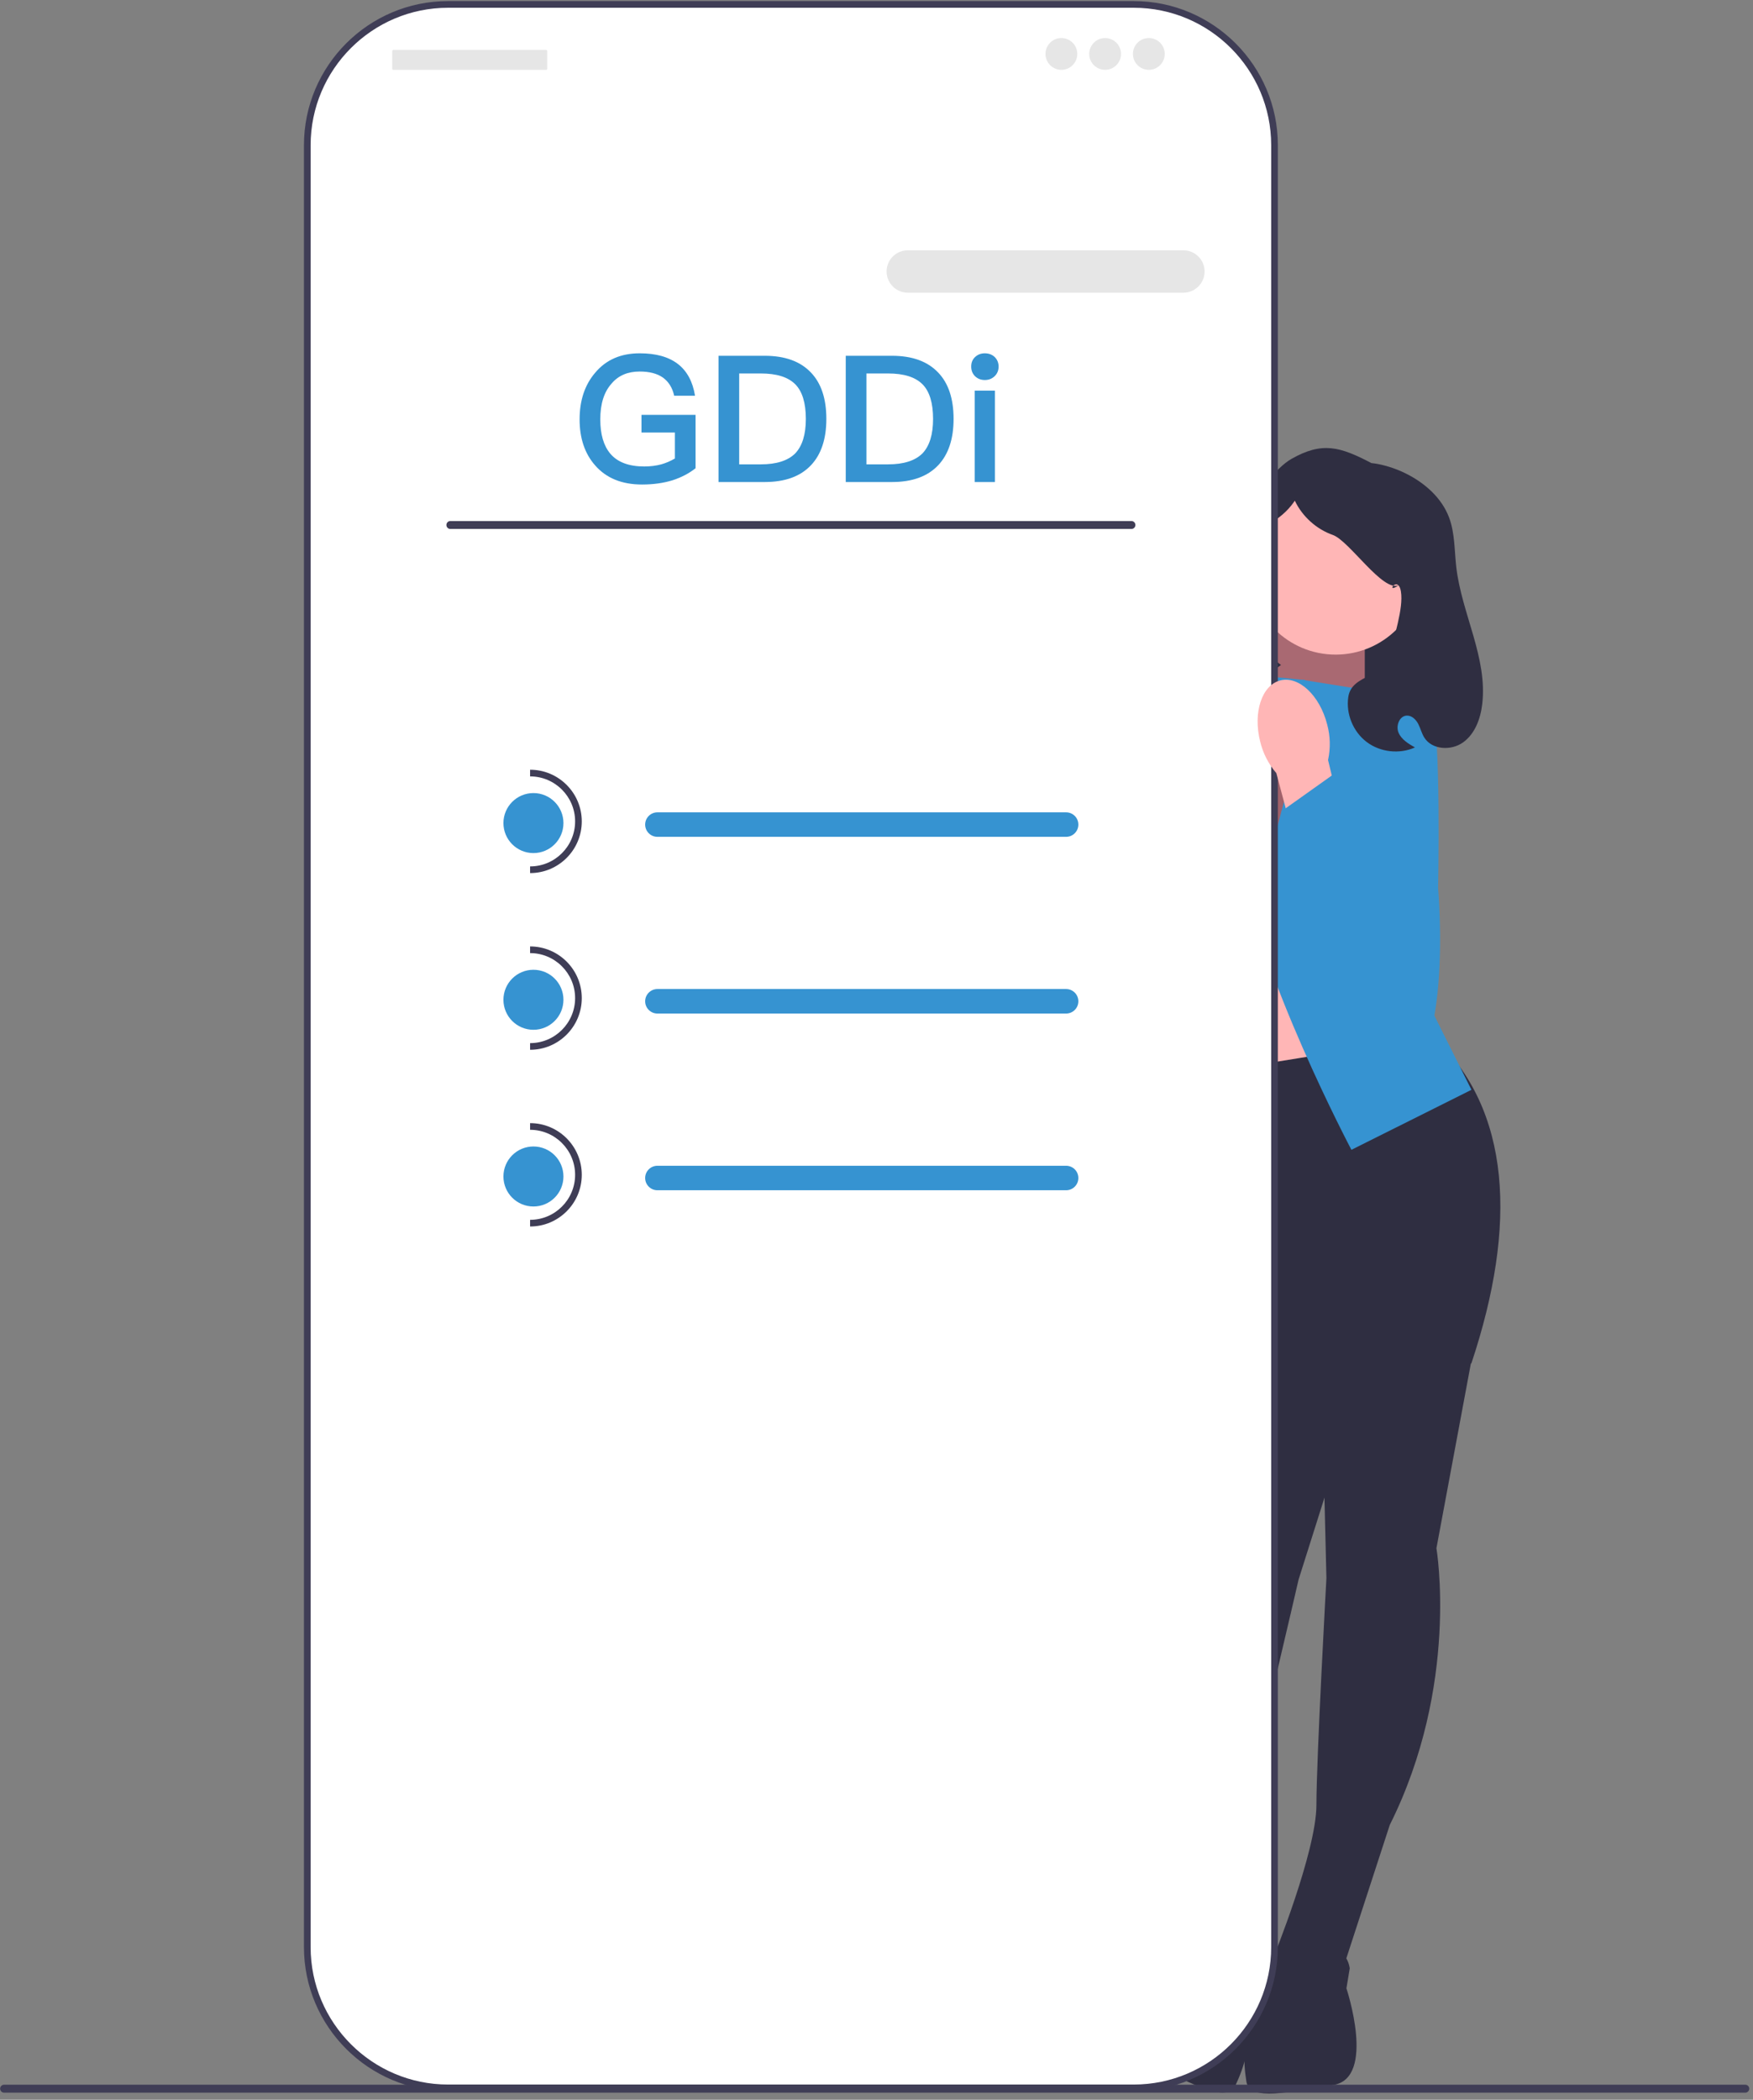 <svg width="238" height="285" viewBox="0 0 238 285" fill="none" xmlns="http://www.w3.org/2000/svg">
<rect x="0" y="0" width="238" height="285" fill="#808080" stroke="none"/>
<g clip-path="url(#clip0_564_95380)">
<path d="M190.482 98.276H167.054V90.564C167.054 77.636 177.552 67.14 190.482 67.14H190.482V98.276V98.276Z" fill="#2F2E41"/>
<path d="M185.29 83.879V93.884L189.318 101.993L165.713 98.074L175.332 80.942L185.29 83.879Z" fill="#A0616A"/>
<path opacity="0.1" d="M185.29 83.879V93.142L189.318 101.993L165.713 98.074L175.332 80.942L185.29 83.879Z" fill="#FFB6B6"/>
<path d="M162.658 156.062H185.289V122.575H162.658V156.062Z" fill="#FFB6B6"/>
<path d="M199.999 183.44L195.02 210.14C195.02 210.14 198.189 228.693 188.684 247.7L182.347 267.158L172.842 265.801C172.842 265.801 178.726 251.32 178.726 244.984C178.726 238.649 180.084 214.212 180.084 214.212L179.405 186.328L199.999 183.44Z" fill="#2F2E41"/>
<path d="M171.484 265.348C171.484 265.348 182.347 261.275 183.252 267.158L182.8 269.873C182.8 269.873 186.873 282.091 180.989 282.996C175.105 283.901 169.674 285.259 169.221 282.544C168.768 279.829 168.776 276.439 169.904 274.061C171.032 271.683 171.484 265.348 171.484 265.348Z" fill="#2F2E41"/>
<path d="M165.735 179.299L163.091 206.329C163.091 206.329 154.887 223.27 158.73 244.169L159.404 264.622L168.911 265.961C168.911 265.961 167.288 250.415 169.05 244.33C170.812 238.245 176.305 214.394 176.305 214.394L184.714 187.799L165.735 179.299Z" fill="#2F2E41"/>
<path d="M170.342 265.904C170.342 265.904 161.041 258.971 158.535 264.37L158.214 267.104C158.214 267.104 150.902 277.708 156.303 280.213C161.703 282.719 166.542 285.533 167.732 283.051C168.922 280.568 169.858 277.311 169.436 274.713C169.014 272.115 170.342 265.904 170.342 265.904Z" fill="#2F2E41"/>
<path d="M194.568 140.677C205.213 150.609 206.003 166.323 199.773 185.025C199.773 185.025 179.858 198.601 165.374 181.404L158.132 146.56L194.568 140.677Z" fill="#2F2E41"/>
<path d="M176.69 92.256L188.005 94.066L187.1 122.575L199.773 147.917L183.479 156.062C183.479 156.062 170.806 132.078 168.543 117.145C166.28 102.211 167.637 91.351 167.637 91.351L176.69 92.256Z" fill="#3693D1"/>
<path d="M168.09 93.161L156.774 94.971L157.68 123.48L154.964 149.727L161.301 156.968C161.301 156.968 173.974 132.984 176.237 118.05C178.5 103.117 177.142 92.256 177.142 92.256L168.09 93.161Z" fill="#3693D1"/>
<path d="M181.668 93.839L184.157 93.16C184.157 93.16 192.983 92.029 194.341 95.649C195.699 99.27 195.247 120.539 195.247 120.539C195.247 120.539 197.582 146.643 188.493 146.94C179.405 147.238 181.215 125.516 181.215 125.516L181.668 93.839Z" fill="#3693D1"/>
<path d="M181.339 88.85C187.809 88.85 193.054 83.606 193.054 77.138C193.054 70.669 187.809 65.426 181.339 65.426C174.87 65.426 169.625 70.669 169.625 77.138C169.625 83.606 174.87 88.85 181.339 88.85Z" fill="#FFB6B6"/>
<path d="M166.732 94.745L164.242 94.066C164.242 94.066 155.416 92.934 154.058 96.555C152.7 100.175 153.153 121.444 153.153 121.444C153.153 121.444 150.817 147.548 159.906 147.846C168.995 148.143 167.184 126.422 167.184 126.422L166.732 94.745Z" fill="#3693D1"/>
<path d="M174.573 93.257C172.06 92.619 169.211 95.303 168.208 99.252C167.786 100.824 167.747 102.475 168.094 104.065L167.014 108.554L166.934 108.55L158.417 128.619C156.436 133.286 156.646 138.643 159.172 143.038C160.674 145.652 162.647 147.41 164.963 145.616C168.806 142.638 171.316 125.592 172.462 115.799L175.112 105.846C176.176 104.613 176.929 103.143 177.308 101.559C178.311 97.611 177.086 93.894 174.573 93.257V93.257Z" fill="#A0616A"/>
<path d="M158.913 86.613C159.509 84.801 160.685 83.215 161.211 81.382C161.91 78.949 163.398 84.348 163.543 81.82C163.819 77.016 171.153 64.657 175.34 62.283C179.526 59.91 181.931 60.625 186.197 62.855C186.197 62.855 188.267 62.986 190.845 64.259C193.423 65.531 195.743 67.569 196.746 70.263C197.54 72.398 197.453 74.743 197.718 77.005C198.458 83.309 201.992 89.304 201.234 95.606C200.997 97.572 200.249 99.605 198.642 100.761C197.034 101.917 194.436 101.792 193.378 100.118C193.017 99.547 192.864 98.869 192.555 98.268C192.245 97.668 191.686 97.108 191.01 97.126C189.995 97.154 189.478 98.517 189.878 99.45C190.279 100.384 191.22 100.947 192.103 101.449C189.999 102.395 187.389 102.1 185.549 100.708C183.708 99.317 182.715 96.885 183.053 94.603C183.531 91.388 188.216 92.053 188.768 88.85C189.17 86.517 190.581 82.615 190.197 80.28C189.812 77.945 187.966 80.772 189.911 79.423C187.772 80.454 183.195 73.4 180.956 72.61C178.716 71.819 176.817 70.109 175.798 67.963C173.423 71.406 171.333 70.471 170.482 74.567C169.632 78.662 170.418 87.966 173.921 90.252C172.519 91.209 171.402 92.576 170.744 94.141C170.371 95.027 170.13 95.996 169.511 96.732C168.33 98.138 166.149 98.223 164.41 97.632C162.254 96.9 160.411 95.29 159.395 93.253C158.379 91.216 158.201 88.775 158.913 86.613L158.913 86.613Z" fill="#2F2E41"/>
<path d="M0.016 283.494C0.016 283.792 0.256 284.032 0.554 284.032H236.954C237.253 284.032 237.492 283.792 237.492 283.494C237.492 283.195 237.253 282.955 236.954 282.955H0.554C0.256 282.955 0.016 283.195 0.016 283.494Z" fill="#3F3D56"/>
<path d="M153.923 0.601H60.833C50.276 0.601 41.719 9.157 41.719 19.711V264.273C41.719 274.827 50.276 283.383 60.833 283.383H153.923C164.479 283.383 173.037 274.827 173.037 264.273V19.711C173.037 9.157 164.479 0.601 153.923 0.601H153.923Z" fill="white"/>
<path d="M86.85 47.954C84.306 47.954 82.29 48.818 80.802 50.594C79.386 52.25 78.691 54.362 78.691 56.93C78.691 59.474 79.386 61.562 80.802 63.17C82.314 64.898 84.427 65.762 87.162 65.762C88.698 65.762 90.067 65.57 91.314 65.186C92.49 64.802 93.522 64.274 94.434 63.554V56.306H87.091V58.706H91.626V62.234C91.05 62.57 90.451 62.834 89.778 63.026C89.058 63.218 88.29 63.314 87.475 63.314C85.386 63.314 83.85 62.738 82.867 61.586C81.954 60.506 81.499 58.946 81.499 56.93C81.499 54.818 82.002 53.21 83.034 52.058C83.971 50.954 85.243 50.426 86.85 50.426C88.147 50.426 89.203 50.69 89.995 51.242C90.763 51.794 91.29 52.61 91.531 53.714H94.362C94.05 51.794 93.282 50.378 92.058 49.418C90.787 48.434 89.058 47.954 86.85 47.954ZM97.551 48.29V65.426H103.815C106.599 65.426 108.687 64.658 110.127 63.122C111.495 61.658 112.191 59.57 112.191 56.858C112.191 54.122 111.495 52.034 110.127 50.594C108.687 49.058 106.599 48.29 103.815 48.29H97.551ZM100.359 50.69H103.287C105.423 50.69 106.983 51.17 107.967 52.154C108.927 53.114 109.407 54.698 109.407 56.858C109.407 58.97 108.927 60.53 107.967 61.538C106.983 62.522 105.423 63.026 103.287 63.026H100.359V50.69ZM114.825 48.29V65.426H121.089C123.873 65.426 125.961 64.658 127.401 63.122C128.769 61.658 129.465 59.57 129.465 56.858C129.465 54.122 128.769 52.034 127.401 50.594C125.961 49.058 123.873 48.29 121.089 48.29H114.825ZM117.633 50.69H120.561C122.697 50.69 124.257 51.17 125.241 52.154C126.201 53.114 126.681 54.698 126.681 56.858C126.681 58.97 126.201 60.53 125.241 61.538C124.257 62.522 122.697 63.026 120.561 63.026H117.633V50.69ZM133.706 47.954C133.178 47.954 132.746 48.122 132.386 48.458C132.026 48.794 131.858 49.226 131.858 49.754C131.858 50.282 132.026 50.714 132.386 51.074C132.746 51.41 133.178 51.578 133.706 51.578C134.234 51.578 134.666 51.41 135.026 51.074C135.386 50.738 135.578 50.282 135.578 49.754C135.578 49.226 135.386 48.794 135.05 48.458C134.69 48.122 134.234 47.954 133.706 47.954ZM132.338 53.018V65.426H135.074V53.018H132.338Z" fill="#3693D1"/>
<path d="M153.924 283.836H60.833C50.044 283.836 41.267 275.06 41.267 264.273V19.711C41.267 8.924 50.044 0.148 60.833 0.148H153.924C164.713 0.148 173.49 8.924 173.49 19.711V264.273C173.49 275.06 164.713 283.836 153.924 283.836H153.924ZM60.833 1.054C50.543 1.054 42.172 9.423 42.172 19.711V264.273C42.172 274.561 50.543 282.931 60.833 282.931H153.924C164.214 282.931 172.585 274.561 172.585 264.273V19.711C172.585 9.423 164.214 1.054 153.924 1.054H60.833Z" fill="#3F3D56"/>
<path d="M160.667 39.727H123.249C121.662 39.727 120.371 38.436 120.371 36.849C120.371 35.263 121.662 33.972 123.249 33.972H160.667C162.254 33.972 163.545 35.263 163.545 36.849C163.545 38.436 162.254 39.727 160.667 39.727Z" fill="#E6E6E6"/>
<path d="M74.157 6.781H53.391C53.314 6.781 53.251 6.844 53.251 6.922V9.339C53.251 9.416 53.314 9.479 53.391 9.479H74.157C74.234 9.479 74.297 9.416 74.297 9.339V6.922C74.297 6.844 74.234 6.781 74.157 6.781Z" fill="#E6E6E6"/>
<path d="M144.101 9.479C145.293 9.479 146.26 8.513 146.26 7.321C146.26 6.129 145.293 5.163 144.101 5.163C142.909 5.163 141.942 6.129 141.942 7.321C141.942 8.513 142.909 9.479 144.101 9.479Z" fill="#E6E6E6"/>
<path d="M150.037 9.479C151.23 9.479 152.196 8.513 152.196 7.321C152.196 6.129 151.23 5.163 150.037 5.163C148.845 5.163 147.879 6.129 147.879 7.321C147.879 8.513 148.845 9.479 150.037 9.479Z" fill="#E6E6E6"/>
<path d="M155.973 9.479C157.165 9.479 158.132 8.513 158.132 7.321C158.132 6.129 157.165 5.163 155.973 5.163C154.781 5.163 153.814 6.129 153.814 7.321C153.814 8.513 154.781 9.479 155.973 9.479Z" fill="#E6E6E6"/>
<path d="M60.606 71.257C60.606 71.556 60.846 71.796 61.145 71.796H153.611C153.91 71.796 154.15 71.556 154.15 71.257C154.15 70.959 153.91 70.719 153.611 70.719H61.145C60.846 70.719 60.606 70.959 60.606 71.257Z" fill="#3F3D56"/>
<path d="M144.744 113.582H89.254C88.337 113.582 87.591 112.836 87.591 111.919C87.591 111.002 88.337 110.257 89.254 110.257H144.744C145.661 110.257 146.407 111.002 146.407 111.919C146.407 112.836 145.661 113.582 144.744 113.582Z" fill="#3693D1"/>
<path d="M144.744 137.566H89.254C88.337 137.566 87.591 136.82 87.591 135.904C87.591 134.987 88.337 134.241 89.254 134.241H144.744C145.661 134.241 146.407 134.987 146.407 135.904C146.407 136.82 145.661 137.566 144.744 137.566Z" fill="#3693D1"/>
<path d="M144.744 161.551H89.254C88.337 161.551 87.591 160.805 87.591 159.888C87.591 158.971 88.337 158.226 89.254 158.226H144.744C145.661 158.226 146.407 158.971 146.407 159.888C146.407 160.805 145.661 161.551 144.744 161.551Z" fill="#3693D1"/>
<path d="M72.423 115.787C74.673 115.787 76.497 113.964 76.497 111.714C76.497 109.465 74.673 107.642 72.423 107.642C70.173 107.642 68.35 109.465 68.35 111.714C68.35 113.964 70.173 115.787 72.423 115.787Z" fill="#3693D1"/>
<path d="M71.971 118.502V117.597C75.34 117.597 78.081 114.856 78.081 111.488C78.081 108.119 75.34 105.379 71.971 105.379V104.474C75.839 104.474 78.986 107.62 78.986 111.488C78.986 115.356 75.839 118.502 71.971 118.502Z" fill="#3F3D56"/>
<path d="M72.423 139.771C74.673 139.771 76.497 137.947 76.497 135.698C76.497 133.448 74.673 131.625 72.423 131.625C70.173 131.625 68.35 133.448 68.35 135.698C68.35 137.947 70.173 139.771 72.423 139.771Z" fill="#3693D1"/>
<path d="M71.971 142.486V141.581C75.34 141.581 78.081 138.841 78.081 135.472C78.081 132.104 75.34 129.363 71.971 129.363V128.458C75.839 128.458 78.986 131.605 78.986 135.472C78.986 139.34 75.839 142.486 71.971 142.486Z" fill="#3F3D56"/>
<path d="M72.423 163.755C74.673 163.755 76.497 161.931 76.497 159.682C76.497 157.433 74.673 155.609 72.423 155.609C70.173 155.609 68.35 157.433 68.35 159.682C68.35 161.931 70.173 163.755 72.423 163.755Z" fill="#3693D1"/>
<path d="M71.971 166.47V165.565C75.34 165.565 78.081 162.824 78.081 159.456C78.081 156.087 75.34 153.346 71.971 153.346V152.441C75.839 152.441 78.986 155.588 78.986 159.456C78.986 163.323 75.839 166.47 71.971 166.47Z" fill="#3F3D56"/>
<path d="M173.827 92.352C176.34 91.714 179.19 94.397 180.192 98.347C180.614 99.919 180.653 101.569 180.307 103.16L181.386 107.649L181.466 107.645L189.983 127.714C191.964 132.38 191.755 137.737 189.229 142.132C187.726 144.747 185.753 146.505 183.437 144.71C179.594 141.733 177.084 124.686 175.938 114.894L173.288 104.94C172.224 103.707 171.471 102.237 171.092 100.654C170.09 96.706 171.314 92.989 173.827 92.352V92.352Z" fill="#FFB6B6"/>
<path d="M183.503 103.349L173.974 110.121L178.738 140.121L184.714 147.848L191.675 145.441L193.71 131.259L191.315 117.545L183.503 103.349Z" fill="#3693D1"/>
</g>
<defs>
<clipPath id="clip0_564_95380">
<rect width="237.477" height="284" fill="white" transform="translate(0.016 0.148)"/>
</clipPath>
</defs>
</svg>
